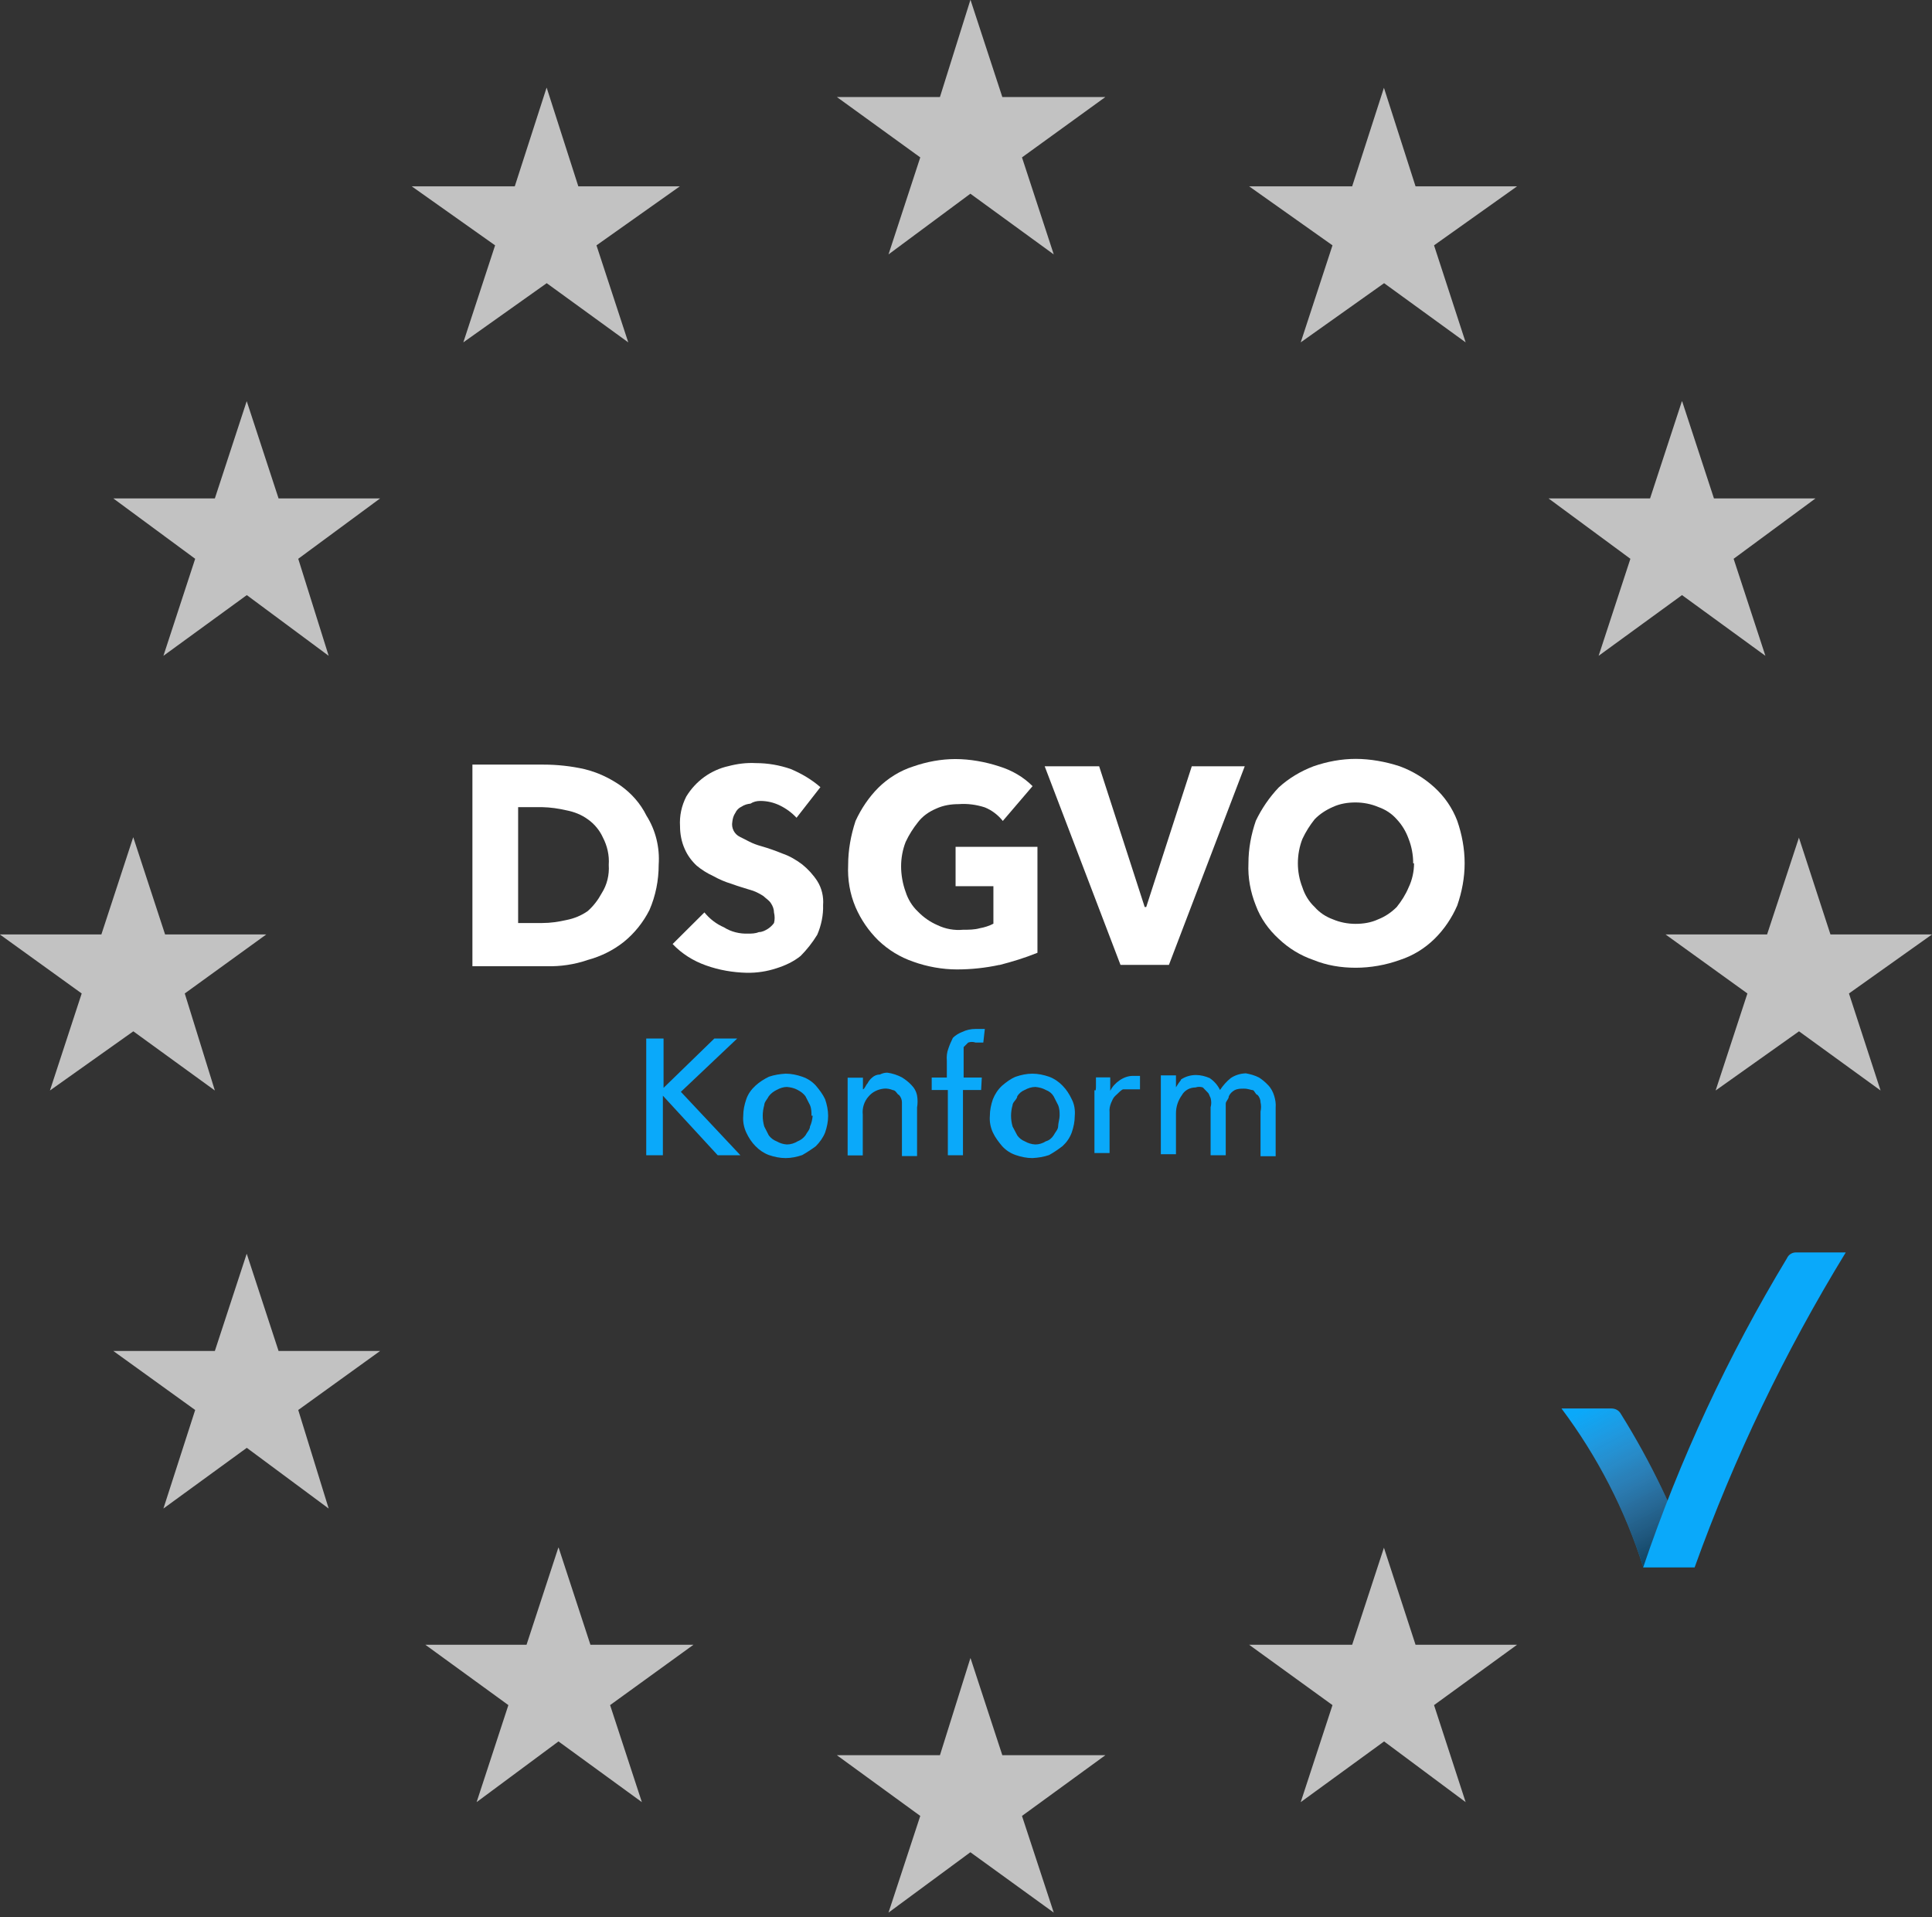 <svg width="125" height="124" viewBox="0 0 125 124" fill="none" xmlns="http://www.w3.org/2000/svg">
<rect x="0" y="0" width="125" height="124" fill="#333333" stroke="none"/>
<g clip-path="url(#clip0_223_2)">
<path d="M42.617 55.941C42.617 56.942 42.421 57.942 42.018 58.867C41.616 59.661 41.05 60.368 40.365 60.923C39.669 61.477 38.864 61.869 38.016 62.097C37.167 62.391 36.264 62.522 35.362 62.5H30.565V49.458H35.166C36.047 49.458 36.961 49.556 37.82 49.752C38.668 49.959 39.451 50.328 40.169 50.829C40.865 51.329 41.442 51.982 41.823 52.754C42.421 53.7 42.693 54.81 42.617 55.93V55.941ZM39.386 55.941C39.43 55.321 39.288 54.712 39.005 54.168C38.799 53.711 38.451 53.287 38.026 52.993C37.624 52.7 37.156 52.515 36.656 52.417C36.134 52.297 35.612 52.221 35.079 52.21H33.523V59.705H35.079C35.623 59.705 36.134 59.628 36.656 59.509C37.156 59.411 37.624 59.215 38.026 58.932C38.396 58.606 38.701 58.203 38.929 57.779C39.277 57.235 39.43 56.583 39.386 55.952V55.941Z" fill="white"/>
<path d="M51.536 52.896C51.231 52.569 50.861 52.297 50.459 52.102C50.057 51.906 49.632 51.808 49.186 51.808C48.958 51.808 48.74 51.862 48.556 51.982C48.349 52.004 48.153 52.058 47.979 52.178C47.805 52.254 47.653 52.406 47.577 52.58C47.457 52.754 47.403 52.95 47.381 53.157C47.305 53.559 47.511 53.962 47.881 54.136L48.458 54.429C48.708 54.56 48.98 54.658 49.252 54.734C49.709 54.864 50.176 55.028 50.622 55.212C51.079 55.365 51.503 55.615 51.895 55.908C52.276 56.213 52.613 56.583 52.874 56.985C53.167 57.442 53.298 58.008 53.254 58.541C53.276 59.193 53.135 59.868 52.874 60.466C52.569 60.966 52.199 61.434 51.797 61.837C51.34 62.206 50.796 62.457 50.242 62.631C49.621 62.837 48.969 62.935 48.316 62.924C47.413 62.903 46.522 62.75 45.673 62.446C44.846 62.152 44.118 61.695 43.519 61.064L45.575 59.019C45.923 59.444 46.347 59.77 46.848 59.987C47.305 60.281 47.87 60.412 48.403 60.39C48.632 60.39 48.86 60.39 49.099 60.292C49.306 60.292 49.502 60.194 49.676 60.085C49.828 59.987 49.969 59.857 50.078 59.705C50.133 59.498 50.133 59.248 50.078 59.03C50.078 58.824 50.002 58.606 49.883 58.432C49.763 58.236 49.578 58.138 49.382 57.953C49.11 57.779 48.806 57.627 48.501 57.551C48.207 57.453 47.827 57.355 47.326 57.17C46.924 57.051 46.522 56.877 46.152 56.67C45.771 56.496 45.401 56.267 45.075 55.995C44.748 55.691 44.477 55.321 44.303 54.919C44.096 54.462 43.998 53.951 43.998 53.45C43.955 52.776 44.096 52.123 44.401 51.525C44.705 51.025 45.097 50.6 45.575 50.252C46.032 49.926 46.576 49.676 47.131 49.556C47.707 49.404 48.305 49.328 48.904 49.361C49.676 49.361 50.426 49.491 51.155 49.741C51.851 50.035 52.504 50.416 53.08 50.916L51.536 52.896Z" fill="white"/>
<path d="M64.665 62.413C63.762 62.609 62.837 62.707 61.913 62.707C60.988 62.707 59.987 62.533 59.085 62.206C58.236 61.913 57.486 61.456 56.833 60.836C56.202 60.216 55.702 59.487 55.354 58.682C54.984 57.812 54.832 56.887 54.875 55.952C54.875 54.984 55.049 54.027 55.354 53.102C55.724 52.297 56.224 51.558 56.833 50.949C57.464 50.328 58.236 49.85 59.085 49.578C59.966 49.273 60.89 49.099 61.815 49.099C62.739 49.099 63.74 49.273 64.665 49.578C65.469 49.828 66.209 50.252 66.807 50.851L64.882 53.102C64.578 52.721 64.175 52.406 63.707 52.221C63.163 52.047 62.587 51.971 62.032 52.014C61.532 52.014 61.032 52.091 60.564 52.308C60.107 52.504 59.694 52.787 59.389 53.189C59.085 53.57 58.813 53.994 58.595 54.462C58.399 54.962 58.301 55.506 58.301 56.039C58.301 56.572 58.399 57.159 58.595 57.692C58.747 58.171 59.019 58.617 59.389 58.965C59.759 59.346 60.183 59.639 60.662 59.846C61.184 60.096 61.76 60.194 62.315 60.14C62.685 60.14 63.044 60.14 63.392 60.042C63.697 59.987 64.012 59.889 64.273 59.748V57.322H61.826V54.777H67.123V61.63C66.318 61.956 65.502 62.206 64.654 62.424L64.665 62.413Z" fill="white"/>
<path d="M75.618 62.413H72.496L67.591 49.567H71.115L74.062 58.671H74.16L77.108 49.567H80.534L75.629 62.413H75.618Z" fill="white"/>
<path d="M94.762 55.843C94.762 56.768 94.588 57.692 94.283 58.573C93.935 59.378 93.435 60.118 92.815 60.727C92.184 61.347 91.411 61.825 90.563 62.097C89.66 62.424 88.67 62.598 87.713 62.598C86.756 62.598 85.842 62.446 84.983 62.097C84.135 61.804 83.384 61.347 82.731 60.727C82.079 60.129 81.557 59.4 81.252 58.573C80.904 57.703 80.73 56.779 80.774 55.843C80.774 54.897 80.948 53.972 81.252 53.091C81.633 52.297 82.133 51.568 82.731 50.938C83.384 50.339 84.156 49.882 84.983 49.567C85.864 49.262 86.789 49.088 87.713 49.088C88.638 49.088 89.638 49.262 90.563 49.567C91.39 49.871 92.162 50.339 92.815 50.938C93.467 51.536 93.968 52.264 94.283 53.091C94.588 53.972 94.762 54.897 94.762 55.843ZM91.433 55.843C91.433 55.299 91.335 54.766 91.139 54.266C90.966 53.787 90.715 53.363 90.367 52.993C90.041 52.623 89.638 52.362 89.171 52.199C88.714 52.004 88.203 51.906 87.702 51.906C87.202 51.906 86.702 51.982 86.234 52.199C85.788 52.395 85.385 52.656 85.059 52.993C84.755 53.374 84.483 53.798 84.265 54.266C84.069 54.766 83.972 55.31 83.972 55.843C83.972 56.376 84.069 56.898 84.265 57.398C84.417 57.877 84.689 58.323 85.059 58.671C85.385 59.041 85.788 59.302 86.234 59.465C86.691 59.661 87.202 59.759 87.702 59.759C88.203 59.759 88.703 59.683 89.171 59.465C89.617 59.291 90.019 59.019 90.367 58.671C90.672 58.29 90.944 57.866 91.139 57.398C91.368 56.92 91.488 56.376 91.488 55.843H91.433Z" fill="white"/>
<path d="M42.79 70.505L46.217 67.177H47.696L44.052 70.625L47.903 74.725H46.434L42.888 70.875V74.725H41.811V67.177H42.932V70.505H42.779H42.79Z" fill="#0AA9FA"/>
<path d="M53.58 72.18C53.58 72.55 53.504 72.909 53.385 73.257C53.254 73.584 53.036 73.888 52.786 74.138C52.514 74.345 52.21 74.541 51.905 74.715C51.557 74.834 51.198 74.91 50.828 74.91C50.459 74.91 50.1 74.834 49.752 74.715C49.425 74.595 49.121 74.388 48.881 74.138C48.631 73.888 48.435 73.584 48.283 73.257C48.131 72.931 48.055 72.55 48.087 72.18C48.087 71.811 48.163 71.452 48.283 71.103C48.403 70.755 48.609 70.473 48.881 70.222C49.132 69.994 49.436 69.798 49.752 69.646C50.1 69.526 50.469 69.472 50.828 69.45C51.198 69.45 51.557 69.526 51.905 69.646C52.253 69.766 52.536 69.951 52.786 70.222C53.015 70.494 53.232 70.777 53.385 71.103C53.504 71.452 53.58 71.821 53.58 72.18ZM52.504 72.18C52.504 71.952 52.504 71.724 52.406 71.484L52.112 70.908C51.981 70.734 51.807 70.603 51.612 70.505C51.405 70.386 51.166 70.331 50.915 70.309C50.687 70.309 50.459 70.386 50.241 70.505C50.045 70.603 49.871 70.734 49.741 70.908C49.643 71.103 49.447 71.288 49.447 71.484C49.316 71.941 49.316 72.409 49.447 72.866L49.741 73.442C49.871 73.616 50.045 73.747 50.241 73.823C50.448 73.942 50.687 74.019 50.915 74.029C51.166 74.029 51.394 73.953 51.612 73.823C51.807 73.747 51.981 73.616 52.112 73.442C52.21 73.246 52.406 73.061 52.406 72.866C52.504 72.659 52.558 72.409 52.58 72.169H52.504V72.18Z" fill="#0AA9FA"/>
<path d="M55.832 69.689V70.462C55.93 70.462 56.028 70.168 56.126 70.081C56.202 69.929 56.3 69.809 56.43 69.7C56.561 69.581 56.735 69.504 56.931 69.504C57.083 69.428 57.235 69.385 57.409 69.385C57.735 69.428 58.062 69.537 58.355 69.689C58.562 69.82 58.78 69.983 58.954 70.168C59.15 70.364 59.28 70.592 59.334 70.864C59.378 71.114 59.378 71.386 59.334 71.636V74.78H58.355V71.299C58.355 71.125 58.279 70.951 58.16 70.82C58.062 70.82 57.964 70.516 57.779 70.516C57.583 70.44 57.398 70.396 57.181 70.418C56.8 70.462 56.452 70.625 56.202 70.918C55.908 71.245 55.778 71.669 55.821 72.093V74.736H54.842V69.711H55.843L55.832 69.689Z" fill="#0AA9FA"/>
<path d="M63.479 70.505H62.304V74.726H61.325V70.505H60.281V69.7H61.26V68.624C61.238 68.352 61.26 68.08 61.358 67.829C61.434 67.601 61.532 67.373 61.651 67.133C61.825 66.959 62.032 66.84 62.249 66.753C62.521 66.622 62.804 66.557 63.12 66.557H63.718L63.62 67.438H63.12C62.967 67.383 62.793 67.383 62.641 67.438L62.347 67.732V69.7H63.522L63.479 70.505Z" fill="#0AA9FA"/>
<path d="M69.537 72.18C69.537 72.55 69.461 72.909 69.341 73.257C69.211 73.605 69.015 73.888 68.743 74.138C68.471 74.345 68.188 74.541 67.873 74.715C67.525 74.834 67.166 74.889 66.796 74.91C66.426 74.91 66.067 74.834 65.719 74.715C65.371 74.595 65.088 74.41 64.838 74.138C64.61 73.866 64.392 73.584 64.24 73.257C64.088 72.931 64.011 72.55 64.044 72.18C64.044 71.811 64.12 71.452 64.24 71.103C64.37 70.777 64.566 70.473 64.838 70.222C65.11 69.994 65.393 69.776 65.719 69.646C66.067 69.526 66.437 69.45 66.796 69.45C67.155 69.45 67.525 69.526 67.873 69.646C68.199 69.766 68.504 69.972 68.743 70.222C68.993 70.473 69.189 70.777 69.341 71.103C69.515 71.43 69.57 71.821 69.537 72.18ZM68.558 72.18C68.558 71.952 68.558 71.724 68.46 71.484L68.167 70.908C68.047 70.712 67.873 70.581 67.666 70.505C67.46 70.386 67.22 70.331 66.992 70.309C66.742 70.309 66.513 70.386 66.296 70.505C66.1 70.581 65.926 70.734 65.817 70.908C65.817 71.103 65.513 71.288 65.513 71.484C65.382 71.941 65.382 72.409 65.513 72.866L65.817 73.442C65.937 73.616 66.111 73.747 66.296 73.823C66.502 73.942 66.742 74.019 66.992 74.029C67.22 74.029 67.47 73.953 67.666 73.823C67.873 73.768 68.047 73.627 68.167 73.442C68.264 73.246 68.46 73.061 68.46 72.866C68.46 72.67 68.558 72.365 68.558 72.169V72.18Z" fill="#0AA9FA"/>
<path d="M70.908 70.212V69.689H71.832V70.56C71.963 70.288 72.18 70.059 72.43 69.885C72.68 69.711 72.985 69.592 73.3 69.592H73.757V70.462H72.68C72.583 70.462 72.387 70.668 72.18 70.864C71.974 71.06 71.984 71.158 71.886 71.343C71.81 71.539 71.767 71.724 71.789 71.941V74.584H70.81V70.505C70.908 70.625 70.908 70.407 70.908 70.212Z" fill="#0AA9FA"/>
<path d="M76.401 69.831C76.694 69.635 77.031 69.537 77.379 69.537C77.684 69.537 77.978 69.613 78.261 69.733C78.554 69.929 78.783 70.19 78.935 70.505C79.131 70.212 79.359 69.951 79.631 69.733C79.925 69.537 80.262 69.439 80.61 69.428C80.904 69.483 81.186 69.559 81.459 69.7C81.665 69.831 81.861 69.994 82.035 70.179C82.231 70.375 82.361 70.625 82.437 70.875C82.514 71.125 82.557 71.376 82.535 71.647V74.791H81.556V71.898C81.6 71.702 81.6 71.495 81.556 71.299C81.556 71.125 81.48 70.951 81.361 70.821C81.241 70.821 81.154 70.516 81.056 70.516C80.958 70.516 80.762 70.418 80.48 70.418C80.273 70.418 80.077 70.418 79.881 70.516C79.707 70.614 79.577 70.745 79.501 70.919C79.501 71.114 79.305 71.212 79.305 71.397V74.726H78.326V71.626C78.38 71.43 78.38 71.223 78.326 71.027C78.228 70.832 78.228 70.734 78.119 70.647L77.826 70.342C77.673 70.288 77.499 70.288 77.347 70.342C76.977 70.342 76.629 70.538 76.466 70.843C76.216 71.191 76.085 71.593 76.085 72.017V74.66H75.106V69.559H76.085V70.331C76.183 70.157 76.292 70.005 76.412 69.853L76.401 69.831Z" fill="#0AA9FA"/>
<path opacity="0.7" d="M62.794 0L64.85 6.276H71.517L66.122 10.181L68.178 16.457L62.783 12.53L57.486 16.457L59.541 10.181L54.146 6.276H60.814L62.783 0H62.794Z" fill="white"/>
<path opacity="0.7" d="M89.54 5.678L91.585 12.052H98.155L92.782 15.87L94.827 22.146L89.551 18.317L84.156 22.146L86.212 15.87L80.817 12.052H87.485L89.54 5.678Z" fill="white"/>
<path opacity="0.7" d="M35.372 5.678L37.417 12.052H43.987L38.592 15.87L40.648 22.146L35.372 18.317L29.977 22.146L32.033 15.87L26.638 12.052H33.306L35.362 5.678H35.372Z" fill="white"/>
<path opacity="0.7" d="M108.837 25.964L110.892 32.24H117.462L112.165 36.145L114.221 42.421L108.826 38.494L103.431 42.421L105.486 36.145L100.189 32.24H106.759L108.815 25.964H108.837Z" fill="white"/>
<path opacity="0.7" d="M15.968 25.964L18.023 32.24H24.593L19.296 36.145L21.265 42.421L15.968 38.494L10.573 42.421L12.628 36.145L7.331 32.24H13.901L15.957 25.964H15.968Z" fill="white"/>
<path opacity="0.7" d="M116.385 54.168L118.43 60.444H125L119.627 64.262L121.672 70.538L116.396 66.71L111.001 70.538L113.057 64.262L107.76 60.444H114.33L116.396 54.168H116.385Z" fill="white"/>
<path opacity="0.7" d="M8.626 54.168L10.681 60.444H17.229L11.954 64.262L13.901 70.538L8.626 66.71L3.231 70.538L5.286 64.262L-0.011 60.444H6.559L8.615 54.168H8.626Z" fill="white"/>
<path opacity="0.7" d="M89.54 100.113L91.585 106.389H98.155L92.782 110.294L94.827 116.57L89.551 112.643L84.156 116.57L86.212 110.294L80.817 106.389H87.485L89.54 100.113Z" fill="white"/>
<path opacity="0.7" d="M62.794 107.259L64.85 113.535H71.517L66.122 117.462L68.178 123.716L62.783 119.811L57.486 123.716L59.541 117.462L54.146 113.535H60.814L62.783 107.259H62.794Z" fill="white"/>
<path opacity="0.7" d="M36.145 100.113L38.2 106.389H44.868L39.473 110.294L41.529 116.57L36.134 112.643L30.837 116.57L32.892 110.294L27.519 106.389H34.067L36.123 100.113H36.145Z" fill="white"/>
<path opacity="0.7" d="M15.968 81.111L18.023 87.387H24.593L19.296 91.205L21.265 97.579L15.968 93.652L10.573 97.579L12.628 91.205L7.331 87.387H13.901L15.957 81.111H15.968Z" fill="white"/>
<path d="M109.631 101.386H106.324C105.149 97.688 103.355 94.207 101.027 91.107H104.257C104.486 91.107 104.703 91.205 104.834 91.401C106.803 94.544 108.402 97.894 109.631 101.397V101.386Z" fill="#0AA9FA"/>
<path opacity="0.7" d="M109.631 101.386H106.324C105.149 97.688 103.355 94.207 101.027 91.107H104.257C104.486 91.107 104.703 91.205 104.834 91.401C106.803 94.544 108.402 97.894 109.631 101.397V101.386Z" fill="url(#paint0_linear_223_2)"/>
<path d="M106.313 101.386H109.642C112.198 94.283 115.472 87.463 119.42 81.013H116.19C115.939 81.013 115.711 81.165 115.613 81.394C111.806 87.692 108.684 94.392 106.313 101.386Z" fill="#0AA9FA"/>
</g>
<defs>
<linearGradient id="paint0_linear_223_2" x1="102.887" y1="90.955" x2="108.304" y2="101.603" gradientUnits="userSpaceOnUse">
<stop stop-color="#CB3D3D" stop-opacity="0"/>
<stop offset="1"/>
</linearGradient>
<clipPath id="clip0_223_2">
<rect width="125" height="123.727" fill="white"/>
</clipPath>
</defs>
</svg>
